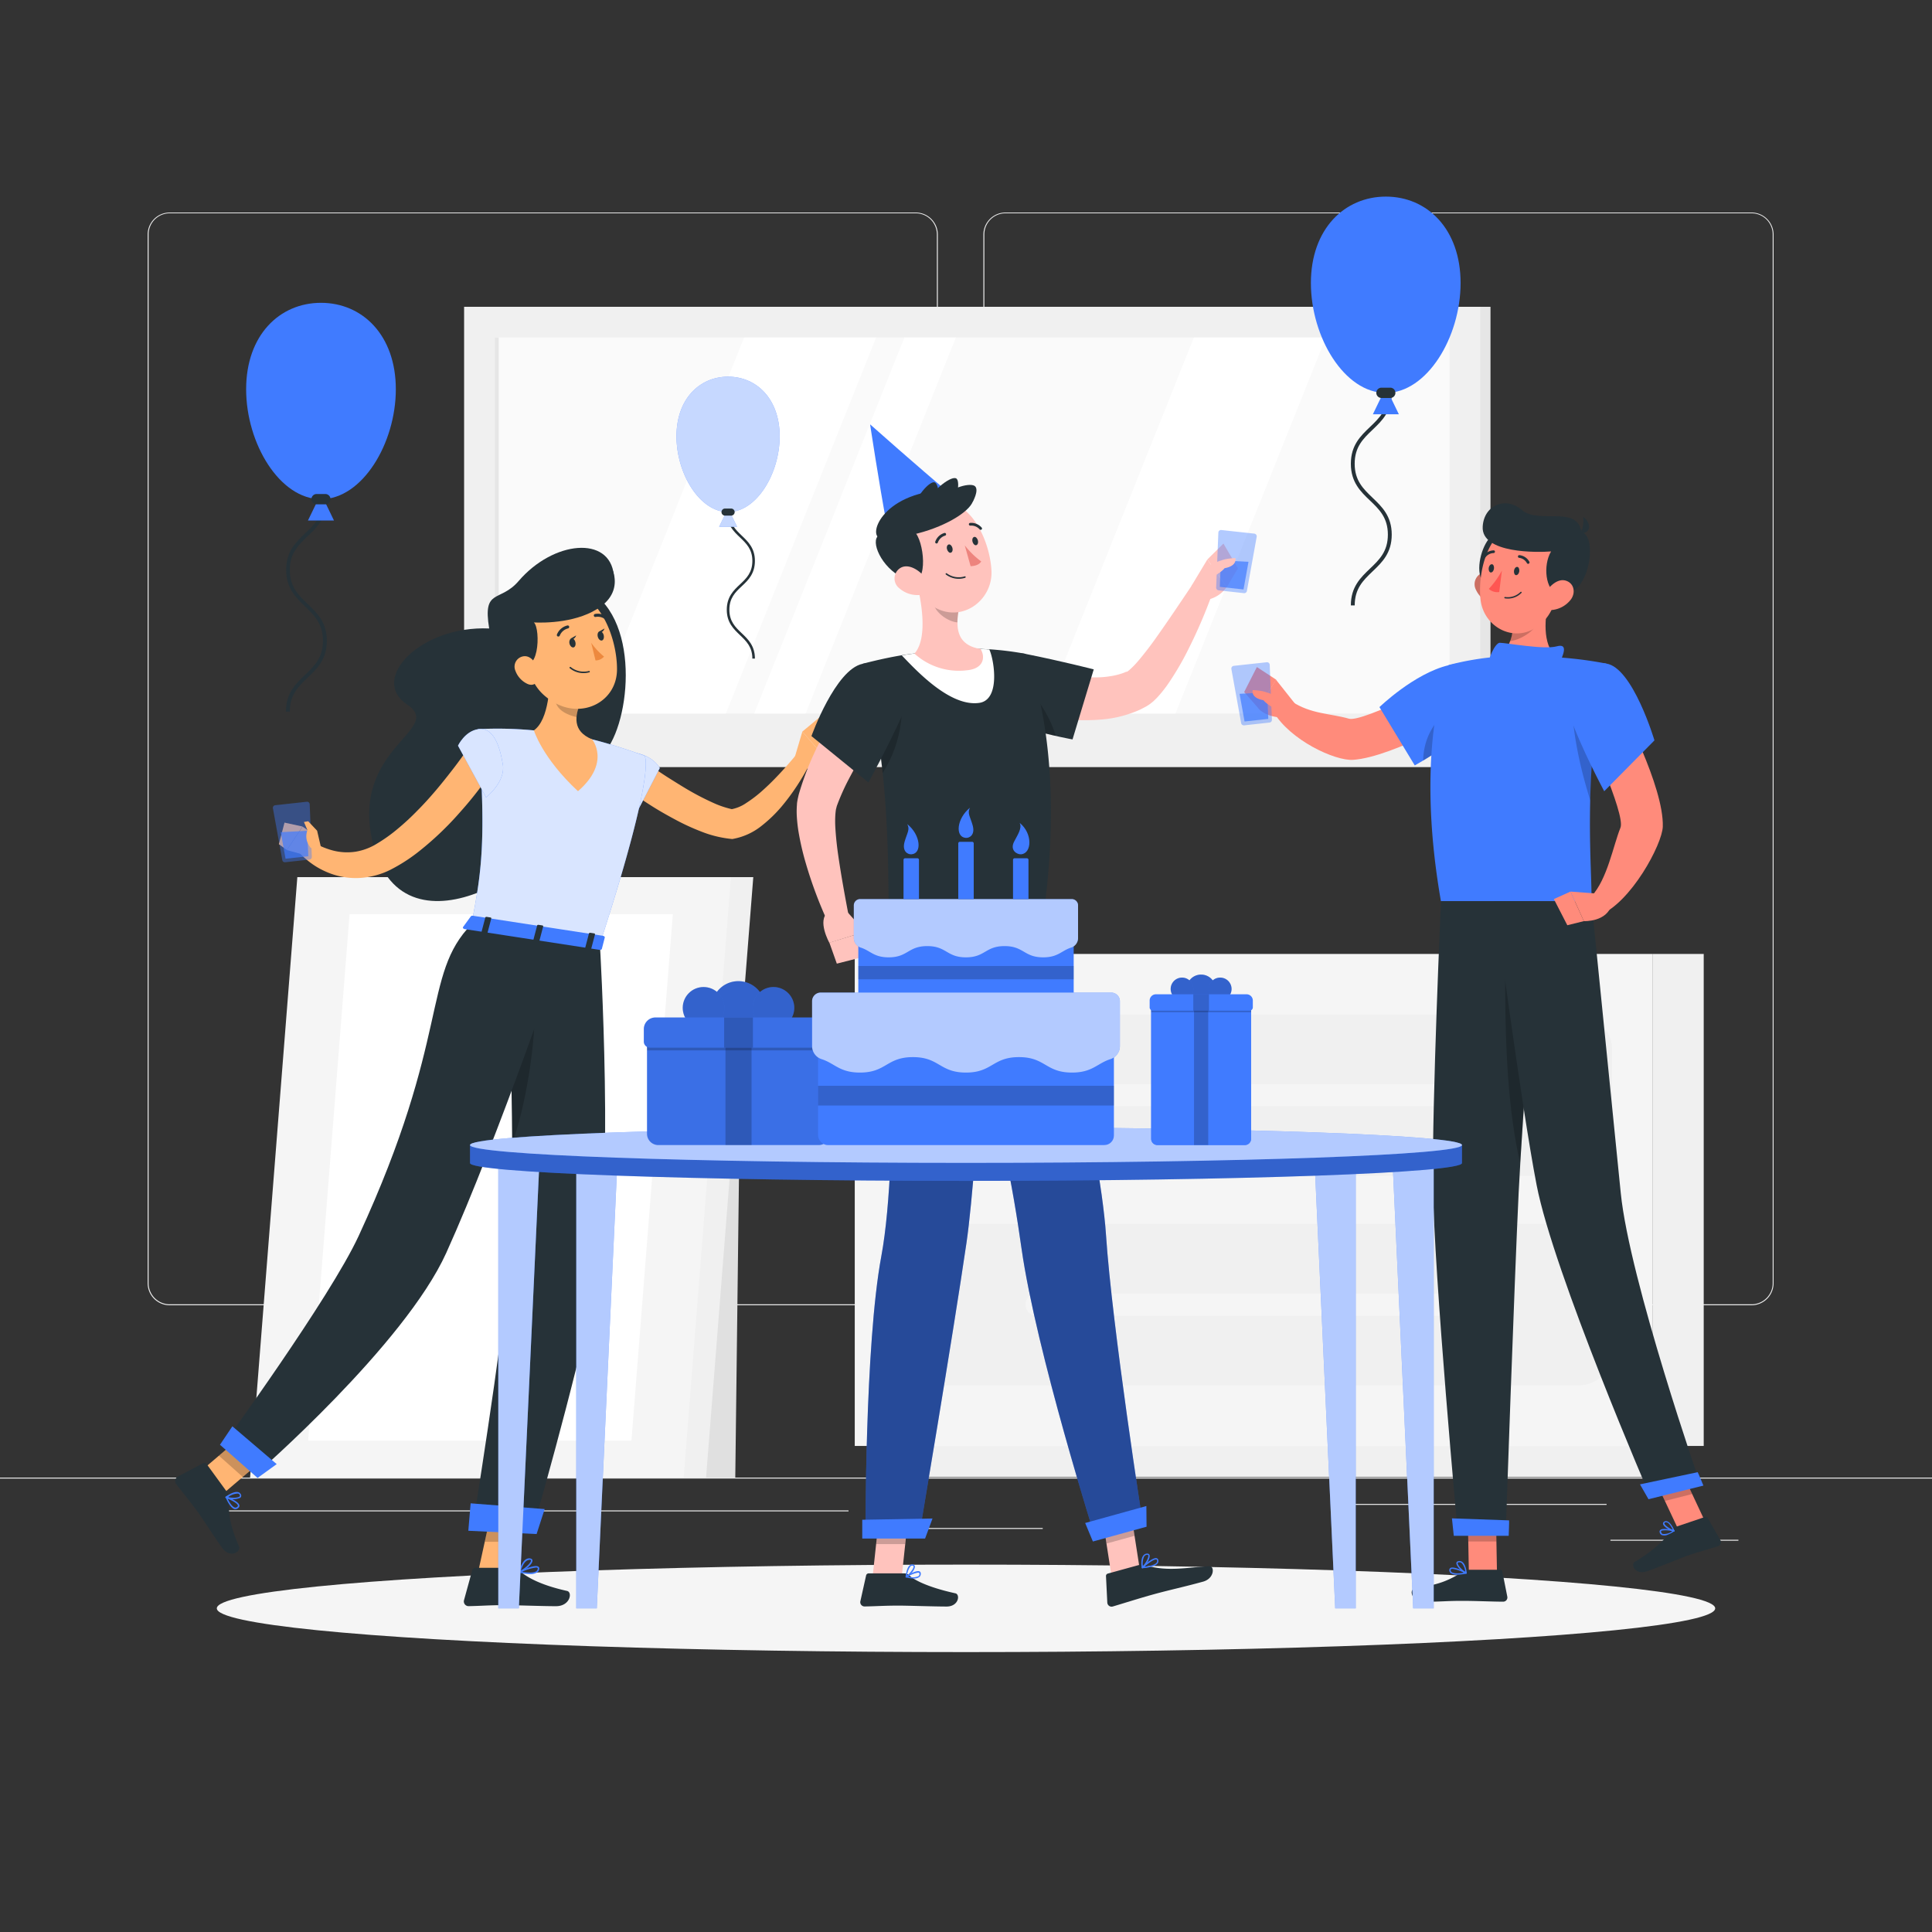 <svg xmlns="http://www.w3.org/2000/svg" viewBox="0 0 500 500"><rect x="0" y="0" width="500" height="500" fill="#333333" stroke="none"/><g id="freepik--background-complete--inject-63"><rect y="382.4" width="500" height="0.25" style="fill:#ebebeb"></rect><rect x="416.78" y="398.49" width="33.12" height="0.25" style="fill:#ebebeb"></rect><rect x="239.64" y="395.44" width="30.22" height="0.25" style="fill:#ebebeb"></rect><rect x="345.89" y="389.21" width="69.89" height="0.25" style="fill:#ebebeb"></rect><rect x="52.46" y="390.89" width="167.14" height="0.25" style="fill:#ebebeb"></rect><rect x="228.5" y="390.89" width="6.33" height="0.25" style="fill:#ebebeb"></rect><path d="M237,337.8H43.91a5.71,5.71,0,0,1-5.7-5.71V60.66A5.71,5.71,0,0,1,43.91,55H237a5.71,5.71,0,0,1,5.71,5.71V332.09A5.71,5.71,0,0,1,237,337.8ZM43.91,55.2a5.46,5.46,0,0,0-5.45,5.46V332.09a5.46,5.46,0,0,0,5.45,5.46H237a5.47,5.47,0,0,0,5.46-5.46V60.66A5.47,5.47,0,0,0,237,55.2Z" style="fill:#ebebeb"></path><path d="M453.31,337.8H260.21a5.72,5.72,0,0,1-5.71-5.71V60.66A5.72,5.72,0,0,1,260.21,55h193.1A5.71,5.71,0,0,1,459,60.66V332.09A5.71,5.71,0,0,1,453.31,337.8ZM260.21,55.2a5.47,5.47,0,0,0-5.46,5.46V332.09a5.47,5.47,0,0,0,5.46,5.46h193.1a5.47,5.47,0,0,0,5.46-5.46V60.66a5.47,5.47,0,0,0-5.46-5.46Z" style="fill:#ebebeb"></path><polygon points="77.5 242.87 192 242.87 190.29 382.4 75.79 382.4 77.5 242.87" style="fill:#e0e0e0"></polygon><polygon points="82.74 227 194.95 227 182.73 382.4 70.52 382.4 82.74 227" style="fill:#f0f0f0"></polygon><polygon points="76.95 227 189.16 227 176.94 382.4 64.72 382.4 76.95 227" style="fill:#f5f5f5"></polygon><polygon points="163.42 372.82 174.13 236.58 90.47 236.58 79.75 372.82 163.42 372.82" style="fill:#fff"></polygon><rect x="125.79" y="79.4" width="259.94" height="113.21" transform="translate(511.53 272.01) rotate(180)" style="fill:#e6e6e6"></rect><rect x="120.11" y="79.4" width="262.97" height="113.21" transform="translate(503.19 272.01) rotate(180)" style="fill:#f0f0f0"></rect><rect x="125.79" y="192.61" width="259.94" height="5.87" transform="translate(511.53 391.09) rotate(180)" style="fill:#e6e6e6"></rect><rect x="110.65" y="192.61" width="262.97" height="5.87" transform="translate(484.27 391.09) rotate(180)" style="fill:#f0f0f0"></rect><rect x="202.94" y="12.47" width="97.31" height="247.06" transform="translate(387.6 -115.59) rotate(90)" style="fill:#fafafa"></rect><polygon points="153.69 184.66 192.59 87.35 226.74 87.35 187.84 184.66 153.69 184.66" style="fill:#fff"></polygon><polygon points="270.08 184.66 308.98 87.35 343.13 87.35 304.23 184.66 270.08 184.66" style="fill:#fff"></polygon><polygon points="195.17 184.66 234.07 87.35 247.39 87.35 208.49 184.66 195.17 184.66" style="fill:#fff"></polygon><rect x="79.91" y="135.5" width="97.31" height="1.01" transform="translate(264.57 7.43) rotate(90)" style="fill:#e6e6e6"></rect><rect x="427.63" y="246.88" width="13.28" height="127.33" transform="translate(868.55 621.09) rotate(180)" style="fill:#f0f0f0"></rect><rect x="226.31" y="374.21" width="209.51" height="8.07" transform="translate(662.12 756.48) rotate(180)" style="fill:#f0f0f0"></rect><rect x="221.21" y="246.88" width="206.43" height="127.33" style="fill:#f5f5f5"></rect><rect x="231.65" y="262.55" width="185.54" height="41.76" rx="8.6" style="fill:#f0f0f0"></rect><rect x="231.65" y="316.77" width="185.54" height="41.76" rx="8.6" style="fill:#f0f0f0"></rect><rect x="265.42" y="280.57" width="118.01" height="5.73" rx="2.72" transform="translate(648.84 566.86) rotate(180)" style="fill:#f5f5f5"></rect><rect x="265.42" y="334.79" width="118.01" height="5.73" rx="2.72" transform="translate(648.84 675.31) rotate(180)" style="fill:#f5f5f5"></rect></g><g id="freepik--Shadow--inject-63"><ellipse id="freepik--path--inject-63" cx="250" cy="416.24" rx="193.89" ry="11.32" style="fill:#f5f5f5"></ellipse></g><g id="freepik--Balloons--inject-63"><path d="M102.44,100.74c0,14-8.68,28.45-19.37,28.45S63.7,114.77,63.7,100.74s8.67-22.37,19.37-22.37S102.44,86.71,102.44,100.74Z" style="fill:#407BFF"></path><path d="M75,184.17h-1c0-4.79,2.51-7.19,4.94-9.51s4.64-4.44,4.64-8.82S81.39,159.31,79,157s-4.94-4.72-4.94-9.51S76.57,140.33,79,138s4.64-4.44,4.64-8.81h1c0,4.78-2.51,7.18-4.94,9.51S75,143.14,75,147.51s2.26,6.54,4.65,8.82,4.94,4.72,4.94,9.51-2.51,7.19-4.94,9.51S75,179.79,75,184.17Z" style="fill:#263238"></path><polygon points="83.07 127.75 79.7 134.7 86.43 134.7 83.07 127.75" style="fill:#407BFF"></polygon><path d="M84.2,130.52H81.93a1.34,1.34,0,0,1-1.33-1.33h0a1.34,1.34,0,0,1,1.33-1.34H84.2a1.33,1.33,0,0,1,1.33,1.34h0A1.33,1.33,0,0,1,84.2,130.52Z" style="fill:#263238"></path><path d="M378,73.25c0,14-8.68,28.44-19.37,28.44s-19.37-14.41-19.37-28.44S348,50.88,358.66,50.88,378,59.22,378,73.25Z" style="fill:#407BFF"></path><path d="M350.6,156.68h-1c0-4.79,2.51-7.19,4.94-9.51s4.64-4.44,4.64-8.82-2.25-6.54-4.64-8.82-4.94-4.72-4.94-9.51,2.51-7.19,4.94-9.51,4.64-4.44,4.64-8.82h1c0,4.79-2.51,7.19-4.94,9.51s-4.65,4.44-4.65,8.82,2.26,6.53,4.65,8.82,4.94,4.72,4.94,9.51-2.51,7.19-4.94,9.51S350.6,152.3,350.6,156.68Z" style="fill:#263238"></path><polygon points="358.66 100.25 355.3 107.21 362.02 107.21 358.66 100.25" style="fill:#407BFF"></polygon><path d="M359.79,103h-2.27a1.34,1.34,0,0,1-1.33-1.34h0a1.34,1.34,0,0,1,1.33-1.33h2.27a1.34,1.34,0,0,1,1.34,1.33h0A1.34,1.34,0,0,1,359.79,103Z" style="fill:#263238"></path><path d="M201.78,112.91c0,9.68-6,19.61-13.35,19.61s-13.36-9.93-13.36-19.61,6-15.43,13.36-15.43S201.78,103.23,201.78,112.91Z" style="fill:#407BFF"></path><path d="M201.78,112.91c0,9.68-6,19.61-13.35,19.61s-13.36-9.93-13.36-19.61,6-15.43,13.36-15.43S201.78,103.23,201.78,112.91Z" style="fill:#fff;opacity:0.7"></path><path d="M195.37,170.44h-.66c0-3-1.56-4.5-3.21-6.08s-3.41-3.25-3.41-6.56,1.74-5,3.41-6.56,3.21-3.06,3.21-6.08-1.56-4.5-3.21-6.08-3.41-3.25-3.41-6.56h.67c0,3,1.55,4.51,3.2,6.09s3.41,3.25,3.41,6.55-1.73,5-3.41,6.56-3.2,3.06-3.2,6.08,1.55,4.51,3.2,6.08S195.37,167.14,195.37,170.44Z" style="fill:#263238"></path><polygon points="188.43 131.53 186.11 136.33 190.75 136.33 188.43 131.53" style="fill:#407BFF"></polygon><polygon points="188.43 131.53 186.11 136.33 190.75 136.33 188.43 131.53" style="fill:#fff;opacity:0.7"></polygon><path d="M189.21,133.44h-1.57a.92.92,0,0,1-.92-.92h0a.92.92,0,0,1,.92-.91h1.57a.92.92,0,0,1,.92.91h0A.92.92,0,0,1,189.21,133.44Z" style="fill:#263238"></path></g><g id="freepik--character-1--inject-63"><path d="M126.6,162.65c-1.74-10.56,2.78-6.62,7.63-12.29,9-10.47,23.56-11.79,24.62-1.57.84,8.09-18.69,13.26-22.52,13.07,3.25,3.31,15.38,3.59,11.81,18.38s-5.43,17.18-3.55,29.56-40,40.56-48,8.82c-6.34-25.2,18.67-29.69,8.78-36.28S108.83,161.86,126.6,162.65Z" style="fill:#263238"></path><path d="M154.68,154.42l-15.05,2.06c-10.24,3.79,6.1,12.72,9.29,11.47-1.9,3.33-8.92,14.77-5.73,24.31,2.23,6.7,8.14,5.58,11.06,4.22C161.89,192.92,166.66,165,154.68,154.42Z" style="fill:#263238"></path><path d="M168,197.94c1.69,1.17,3.53,2.43,5.35,3.57s3.65,2.3,5.5,3.35,3.73,2,5.59,2.85a24.78,24.78,0,0,0,5.36,1.79h-.93a10,10,0,0,0,4.25-1.68,33.19,33.19,0,0,0,4.56-3.54c1.49-1.34,2.93-2.8,4.34-4.32s2.78-3.11,4.07-4.66l3.56,2.22a62.13,62.13,0,0,1-3.35,5.78,56.91,56.91,0,0,1-4,5.4,35.25,35.25,0,0,1-5.06,4.91,16.61,16.61,0,0,1-7.35,3.46l-.37.07-.57-.06a29,29,0,0,1-7.53-1.9,58.81,58.81,0,0,1-6.53-3c-2.07-1.11-4.11-2.25-6.07-3.49s-3.86-2.49-5.8-4Z" style="fill:#ffb573"></path><path d="M160.91,194.69c7.54-.53,9.84,4.09,9.84,4.09l-7.38,14.28s-4.09-3.55-5.51-7.9C156.37,200.63,155.79,195.05,160.91,194.69Z" style="fill:#407BFF"></path><path d="M160.91,194.69c7.54-.53,9.84,4.09,9.84,4.09l-7.38,14.28s-4.09-3.55-5.51-7.9C156.37,200.63,155.79,195.05,160.91,194.69Z" style="fill:#fff;opacity:0.8"></path><path d="M205.6,196.25l2.05-6.92,5.66,6.53s-2.54,3.25-6,3.31Z" style="fill:#ffb573"></path><polygon points="213.22 184.7 216.52 190.34 213.31 195.86 207.65 189.33 213.22 184.7" style="fill:#ffb573"></polygon><polygon points="123.61 407.44 131.77 408.22 135.93 389.2 127.77 388.42 123.61 407.44" style="fill:#ffb573"></polygon><polygon points="49.52 382.81 55.7 388.31 70.42 375.76 64.24 370.26 49.52 382.81" style="fill:#ffb573"></polygon><path d="M58.93,386.38l-5.47-7.51a.66.66,0,0,0-.85-.21L46,382.14a1.33,1.33,0,0,0-.41,1.94c2,2.58,3,3.73,5.44,7,1.48,2,4.45,6.74,6.5,9.55s4.93.93,4.33-.42c-2.69-6.06-2.77-9.61-2.57-12.45A2.14,2.14,0,0,0,58.93,386.38Z" style="fill:#263238"></path><path d="M132.79,405.75H123a.82.82,0,0,0-.78.6l-2.13,7.76a1.22,1.22,0,0,0,1.2,1.56c3.43-.06,5.1-.26,9.42-.26,2.65,0,9.52.27,13.18.27s4.34-3.62,2.86-3.95c-6.66-1.47-10.49-3.5-12.55-5.44A2,2,0,0,0,132.79,405.75Z" style="fill:#263238"></path><polygon points="135.92 389.2 133.78 399.01 125.45 399.01 127.76 388.42 135.92 389.2" style="opacity:0.2"></polygon><polygon points="64.24 370.27 70.42 375.77 62.83 382.23 56.65 376.73 64.24 370.27" style="opacity:0.2"></polygon><path d="M166.74,195.56s3.69,2-11.49,48.74L122,239.2c2.63-13.43,3.93-21.76,1.74-50.5a99,99,0,0,1,14.39.32,105.74,105.74,0,0,1,15.07,2.32C159.63,192.92,166.74,195.56,166.74,195.56Z" style="fill:#407BFF"></path><path d="M166.74,195.56s3.69,2-11.49,48.74L122,239.2c2.63-13.43,3.93-21.76,1.74-50.5a99,99,0,0,1,14.39.32,105.74,105.74,0,0,1,15.07,2.32C159.63,192.92,166.74,195.56,166.74,195.56Z" style="fill:#fff;opacity:0.8"></path><path d="M142.27,172.27c.21,5-.21,14-4.1,16.75,0,0,2.12,7.1,11.41,15.74,8.6-7.45,3.66-13.42,3.66-13.42-5.21-2.13-4.45-6.12-2.93-9.75Z" style="fill:#ffb573"></path><path d="M143.14,173.28a20.68,20.68,0,0,0,.74,8.64c.6,1.92,2.88,3.1,5.33,3.66a13.4,13.4,0,0,1,1.1-4Z" style="opacity:0.2"></path><path d="M134.76,167.28c2.43,7.84,3.3,11.21,8.32,14.32,7.55,4.66,16.65,0,16.6-8.46,0-7.57-4-19.12-12.58-20.38A11.2,11.2,0,0,0,134.76,167.28Z" style="fill:#ffb573"></path><path d="M135.31,154c7.39-9.73,21.7-11.75,23.43-5.95.94,3.16.14,6.39-3.16,8.85-5.78,4.31-14.67,4.33-17.41,4.19,1.83,1.64,1.4,15-4.34,9.65s-2.26-13-2.26-13Z" style="fill:#263238"></path><path d="M133.39,173.6a6,6,0,0,0,3.09,3.38c1.91.88,3.19-.75,2.94-2.73-.23-1.78-1.5-4.38-3.55-4.43A2.7,2.7,0,0,0,133.39,173.6Z" style="fill:#ffb573"></path><path d="M155.25,244.3s3.86,64.8-1.38,89.48c-5.45,25.68-16.08,62.38-16.08,62.38l-15.51-.75s7.5-46.57,9.33-66.41c2.51-27.36-.68-88.44-.68-88.44Z" style="fill:#263238"></path><path d="M138.37,258.35c-.26-6-4,2.4-6.37,8.46V267c.28,8.83.51,18.94.56,28.82C135.75,287.39,138.88,270,138.37,258.35Z" style="opacity:0.2"></path><polygon points="121.2 396.16 138.87 397.01 140.96 390.55 121.8 389.06 121.2 396.16" style="fill:#407BFF"></polygon><path d="M146.48,243s-17.64,51.78-31,81.27c-10.81,23.83-49.11,57.11-49.11,57.11L57.65,374S85.34,336,92.81,319.88c23.92-51.72,16.31-67.5,29.23-80.68Z" style="fill:#263238"></path><polygon points="56.93 373.9 66.66 382.49 71.61 378.91 60.14 369.13 56.93 373.9" style="fill:#407BFF"></polygon><path d="M121.84,237.17l-2,2.74c-.15.22.09.49.47.55l34.83,5.36c.3.05.57-.06.62-.25l.75-2.92c.06-.21-.18-.42-.5-.47L122.42,237A.6.6,0,0,0,121.84,237.17Z" style="fill:#407BFF"></path><path d="M125.78,241.63l-.9-.14c-.18,0-.3-.14-.28-.25l1-3.8c0-.11.2-.18.38-.15l.9.14c.18,0,.3.14.27.25l-1,3.79C126.13,241.59,126,241.65,125.78,241.63Z" style="fill:#263238"></path><path d="M152.6,245.75l-.9-.14c-.18,0-.3-.14-.27-.25l1-3.8c0-.11.2-.18.38-.15l.9.14c.18,0,.31.14.28.25l-1,3.8C153,245.71,152.78,245.78,152.6,245.75Z" style="fill:#263238"></path><path d="M139.19,243.69l-.9-.14c-.18,0-.3-.14-.27-.25l1-3.8c0-.11.2-.18.38-.15l.9.14c.18,0,.31.14.28.25l-1,3.8C139.54,243.65,139.37,243.72,139.19,243.69Z" style="fill:#263238"></path><path d="M147.38,166.55c.15.65.63,1.09,1.05,1s.64-.71.48-1.36-.63-1.09-1-1S147.22,165.9,147.38,166.55Z" style="fill:#263238"></path><path d="M154.7,164.76c.16.65.63,1.09,1.06,1s.63-.72.48-1.37-.64-1.09-1.06-1S154.54,164.11,154.7,164.76Z" style="fill:#263238"></path><path d="M155,163.48l1.45-.83S156,164.06,155,163.48Z" style="fill:#263238"></path><path d="M153,166.35a17.79,17.79,0,0,0,3.32,3.57,2.86,2.86,0,0,1-2.2,1Z" style="fill:#ed893e"></path><path d="M152.57,174a.21.21,0,0,0,.07-.21.19.19,0,0,0-.23-.14,5.34,5.34,0,0,1-4.68-1,.19.19,0,0,0-.28,0,.2.2,0,0,0,0,.28,5.57,5.57,0,0,0,5,1.08Z" style="fill:#263238"></path><path d="M144.73,164.66a.47.47,0,0,0,.13-.15,3.1,3.1,0,0,1,2.12-1.87.39.39,0,0,0,.32-.46.38.38,0,0,0-.45-.31,3.86,3.86,0,0,0-2.71,2.32.39.39,0,0,0,.59.47Z" style="fill:#263238"></path><path d="M157.34,160.5l.06-.05a.39.39,0,0,0,0-.55,3.87,3.87,0,0,0-3.43-1,.39.39,0,0,0,.2.76,3.08,3.08,0,0,1,2.7.84A.39.39,0,0,0,157.34,160.5Z" style="fill:#263238"></path><path d="M128.41,198c-1.45,2.26-2.91,4.24-4.46,6.28s-3.17,4-4.86,5.88a80,80,0,0,1-11.24,10.63,43.85,43.85,0,0,1-6.82,4.31,20.41,20.41,0,0,1-8.53,2.14,19.06,19.06,0,0,1-8.48-1.8,19.7,19.7,0,0,1-3.61-2.13c-.56-.41-1.09-.85-1.61-1.31a15.85,15.85,0,0,1-1.51-1.54l2.93-3c.34.22.87.54,1.33.8s1,.51,1.46.73a20.47,20.47,0,0,0,3,1.08,14.66,14.66,0,0,0,6,.35,15.09,15.09,0,0,0,5.48-2.05,40,40,0,0,0,5.42-3.86,64,64,0,0,0,5.08-4.7c1.65-1.65,3.23-3.4,4.76-5.2s3-3.66,4.45-5.53,2.87-3.85,4.13-5.69Z" style="fill:#ffb573"></path><path d="M80,221.59,74.23,220l4.06-6.07s3.92,2.21,4.41,5.61Z" style="fill:#ffb573"></path><polygon points="72.17 218.47 73.63 212.89 78.29 213.9 74.23 219.97 72.17 218.47" style="fill:#ffb573"></polygon><path d="M80.1,222.46l-6.3.69a.67.67,0,0,1-.74-.55l-2.43-13.41a.68.68,0,0,1,.59-.8l8.18-.9a.68.68,0,0,1,.75.65l.55,13.62A.69.69,0,0,1,80.1,222.46Z" style="fill:#407BFF;opacity:0.4"></path><polygon points="72.66 215.37 73.9 222.24 79.79 221.59 79.53 215 72.66 215.37" style="fill:#407BFF;opacity:0.7"></polygon><path d="M83.07,219.31l-1-4.32-2.31-2.45-1.1.19.91,2.13h0a4.33,4.33,0,0,0,.45,4l.41.6Z" style="fill:#ffb573"></path><path d="M123.78,188.7c-3.48.5-5.25,4.28-5.25,4.28l7.27,13.38s5.08-4,4.34-8.48C129.38,193.18,127.75,188.13,123.78,188.7Z" style="fill:#407BFF"></path><path d="M123.78,188.7c-3.48.5-5.25,4.28-5.25,4.28l7.27,13.38s5.08-4,4.34-8.48C129.38,193.18,127.75,188.13,123.78,188.7Z" style="fill:#fff;opacity:0.8"></path><path d="M61.49,390.39l.25-.2a.65.65,0,0,0,.21-.64c-.21-1-3-2.11-3.32-2.23a.19.19,0,0,0-.21.05.2.2,0,0,0,0,.21c.43,1,1.3,2.75,2.32,3A1.1,1.1,0,0,0,61.49,390.39Zm-2.56-2.53c1.11.46,2.52,1.22,2.64,1.77a.3.3,0,0,1-.11.28.73.73,0,0,1-.68.24C60.23,390,59.55,389.19,58.93,387.86Z" style="fill:#407BFF"></path><path d="M62.09,387.67a.58.58,0,0,0,.19-.15.69.69,0,0,0,0-.86,1,1,0,0,0-.7-.51c-1.17-.26-3.1,1.13-3.18,1.19a.18.18,0,0,0-.08.18.19.19,0,0,0,.11.16A5.21,5.21,0,0,0,62.09,387.67Zm-3-.26a4.35,4.35,0,0,1,2.5-.88.65.65,0,0,1,.44.33c.12.22.06.32,0,.39-.39.43-2,.46-3,.2Z" style="fill:#407BFF"></path><path d="M137.15,407.37a3.25,3.25,0,0,0,1.91-.46,1.2,1.2,0,0,0,.5-.94.54.54,0,0,0-.25-.53c-.88-.61-4.23.91-4.89,1.22a.21.21,0,0,0-.11.2.2.2,0,0,0,.15.17A13,13,0,0,0,137.15,407.37Zm1.56-1.69a.71.71,0,0,1,.39.08.18.18,0,0,1,.07.19.86.86,0,0,1-.34.65c-.58.44-1.94.49-3.69.17A11.92,11.92,0,0,1,138.71,405.68Z" style="fill:#407BFF"></path><path d="M134.5,407l.08,0c1.11-.45,3.34-2.24,3.22-3.17,0-.2-.17-.46-.68-.52-1.94-.23-2.77,3.32-2.81,3.47a.2.2,0,0,0,.07.19A.18.18,0,0,0,134.5,407Zm2.45-3.33h.13q.3,0,.33.18c.07.54-1.47,2-2.6,2.58C135.07,405.62,135.77,403.71,137,403.71Z" style="fill:#407BFF"></path><path d="M147.68,165.27l1.44-.83S148.62,165.86,147.68,165.27Z" style="fill:#263238"></path></g><g id="freepik--character-2--inject-63"><polygon points="287.66 407.88 294.93 405.88 292.23 388.51 284.96 390.52 287.66 407.88" style="fill:#ffc3bd"></polygon><polygon points="225.83 408.07 233.37 408.07 235.24 390.61 227.71 390.61 225.83 408.07" style="fill:#ffc3bd"></polygon><path d="M234,407.19H224.8a.67.67,0,0,0-.65.52l-1.49,6.7a1.11,1.11,0,0,0,1.11,1.34c3-.05,5.11-.22,8.84-.22,2.29,0,9.2.24,12.36.24s3.58-3.13,2.29-3.42c-5.81-1.27-10.19-3-12-4.69A1.82,1.82,0,0,0,234,407.19Z" style="fill:#263238"></path><path d="M294.65,405.05l-7.94,2.19a.64.64,0,0,0-.48.66l.34,6.86a1.11,1.11,0,0,0,1.41,1c2.84-.84,6.94-2.15,10.53-3.14,4.21-1.16,7.91-1.93,12.84-3.29,3-.83,3-4.07,1.66-4-6,.32-10.71,1.47-16.46-.21A3.51,3.51,0,0,0,294.65,405.05Z" style="fill:#263238"></path><path d="M262.12,171.43c.47.15,1.13.36,1.72.53l1.83.54c1.23.35,2.48.67,3.72,1,2.5.58,5,1.06,7.47,1.39a45,45,0,0,0,7.25.41,22.93,22.93,0,0,0,3.38-.32,17.33,17.33,0,0,0,3-.74,4.59,4.59,0,0,0,.68-.27l.34-.13.09,0h0l.08,0,.17-.1c.16-.14.31-.23.49-.4a22.4,22.4,0,0,0,2.36-2.45c1.6-1.9,3.21-4,4.75-6.2,3.09-4.36,6.14-8.93,9.17-13.44l5.07,2.52A131.84,131.84,0,0,1,307,169.11a73.52,73.52,0,0,1-4.45,7.51,31.09,31.09,0,0,1-3,3.82c-.29.32-.68.67-1,1l-.64.52-.33.26-.42.28-.43.27-.21.12-.15.08-.59.31a13.16,13.16,0,0,1-1.2.58,30.26,30.26,0,0,1-9.67,2.36,49.89,49.89,0,0,1-9.24-.09,68.72,68.72,0,0,1-8.8-1.45c-1.43-.34-2.86-.71-4.27-1.11-.71-.2-1.42-.41-2.13-.64s-1.36-.46-2.2-.77Z" style="fill:#ffc3bd"></path><path d="M252.7,181.2c3.36,6.38,24.87,10.16,24.87,10.16l5.49-18.13s-8.5-2.18-17.65-4C259.28,168,249.05,174.26,252.7,181.2Z" style="fill:#263238"></path><path d="M265.6,178.11c2.69,1.78,6.38,7.89,7.63,12.35a74.89,74.89,0,0,1-14.86-4.8C260,182.51,263.4,176.65,265.6,178.11Z" style="opacity:0.2"></path><path d="M308.32,151.67l4.14-6.88,5,7.15a8.09,8.09,0,0,1-5.67,3.38Z" style="fill:#ffc3bd"></path><polygon points="316.63 140.68 320.38 147.09 317.5 151.94 312.46 144.79 316.63 140.68" style="fill:#ffc3bd"></polygon><path d="M315.37,152.78l6.56.73a.71.71,0,0,0,.77-.58l2.53-14a.71.71,0,0,0-.62-.83l-8.52-.93a.69.69,0,0,0-.78.67l-.57,14.18A.71.71,0,0,0,315.37,152.78Z" style="fill:#407BFF;opacity:0.4"></path><polygon points="323.11 145.4 321.82 152.55 315.68 151.88 315.96 145.02 323.11 145.4" style="fill:#407BFF;opacity:0.7"></polygon><polygon points="292.23 388.52 293.62 397.47 286.35 399.47 284.95 390.52 292.23 388.52" style="opacity:0.2"></polygon><polygon points="227.7 390.61 235.25 390.61 234.27 399.61 226.73 399.61 227.7 390.61" style="opacity:0.2"></polygon><path d="M223.25,171.79a167.77,167.77,0,0,1,4.79,24.8c.72,5.85,1.15,11.42,1.41,16.48.63,11.85.37,20.88.72,23.94l40.23-2.8c5.47-42.88-5-65-5-65a78.18,78.18,0,0,0-9.63-1.19c-.68,0-1.37-.07-2.07-.08a146.5,146.5,0,0,0-17.11,1.19c-1.07.13-2.16.28-3.22.45C228,170.48,223.25,171.79,223.25,171.79Z" style="fill:#263238"></path><path d="M236.6,169.15A146.5,146.5,0,0,1,253.71,168c.7,0,1.4,0,2.08.07l.24,0c1.21,2.53,3,13.07-2.63,13.84-7.61,1.06-16.41-8.55-20-12.28C234.43,169.43,235.53,169.27,236.6,169.15Z" style="fill:#fff"></path><path d="M233.41,182.64a31.75,31.75,0,0,1-5,17.43c-.11-1.14-.24-2.3-.39-3.47-.53-4.39-1.22-8.94-2.14-13.53Z" style="opacity:0.2"></path><path d="M237,149.77c1.46,5.43,3.24,15.44-.35,19.38a17.1,17.1,0,0,0,13.55,4.32c4.72-.43,4.73-3.76,3.55-5.52-6.24-1-6.4-5.6-5.63-9.94Z" style="fill:#ffc3bd"></path><path d="M241.49,153.13l6.58,4.87a18.06,18.06,0,0,0-.31,3.07c-2.37-.17-5.77-2.52-6.19-5A8.25,8.25,0,0,1,241.49,153.13Z" style="opacity:0.2"></path><path d="M233.64,143.39c2.56,7,3.7,11.28,8.41,13.88,7.07,3.92,14.94-2,14.54-9.63-.37-6.89-4.49-17.23-12.35-18A10.2,10.2,0,0,0,233.64,143.39Z" style="fill:#ffc3bd"></path><path d="M249.79,149.53h0a5.49,5.49,0,0,1-5-.85.19.19,0,0,1,.25-.29,5.23,5.23,0,0,0,4.63.77.19.19,0,0,1,.11.37Z" style="fill:#263238"></path><path d="M235.84,150.29c4.52,1,3.33-10.49.77-12.74s-8.71-.92-9.78,1.74S229.71,148.9,235.84,150.29Z" style="fill:#263238"></path><path d="M229.46,135.6s9.93-2.56,16-8.18c-7.55-6.3-20.28-17.6-20.28-17.6S227.52,125.28,229.46,135.6Z" style="fill:#407BFF"></path><path d="M228.08,139.29c-3.67,0-.41-11.65,16.65-12.53S245.34,139.27,228.08,139.29Z" style="fill:#263238"></path><path d="M235.84,133c.65-3.95,4.9-8.95,6.18-8.1s1.13,6.76,1.13,6.76Z" style="fill:#263238"></path><path d="M239.74,130.39c1.53-3.69,6.8-7.6,7.86-6.47s-.44,6.84-.44,6.84Z" style="fill:#263238"></path><path d="M243.68,129.06c2.39-3,7.69-4.27,8.7-3.18s-.64,4-.64,4Z" style="fill:#263238"></path><path d="M232.74,152.24a7.1,7.1,0,0,0,5.14,1.75c2.49-.17,2.9-2.6,1.51-4.51-1.26-1.72-4.06-3.7-6.22-2.58A3.2,3.2,0,0,0,232.74,152.24Z" style="fill:#ffc3bd"></path><path d="M295.88,395l-12.31,3.38s-15.41-48.58-19.2-75.27c-1-7.07-2.55-17-4.92-27.63-3-13.36-6.73-27.8-9.8-39.12-3.23-11.91-5.7-20.34-5.7-20.34l26.45-1.85s14.31,62.41,15.83,85.37C287.81,343.46,295.88,395,295.88,395Z" style="fill:#407BFF"></path><path d="M295.88,395l-12.31,3.38s-15.41-48.58-19.2-75.27c-1-7.07-2.55-17-4.92-27.63-3-13.36-6.73-27.8-9.8-39.12-3.23-11.91-5.7-20.34-5.7-20.34l26.45-1.85s14.31,62.41,15.83,85.37C287.81,343.46,295.88,395,295.88,395Z" style="opacity:0.4"></path><path d="M259.45,295.52c-3-13.36-6.73-27.8-9.8-39.12l2.75-5.91C259,258.29,260.72,282.42,259.45,295.52Z" style="opacity:0.2"></path><path d="M256.13,235.21s-2.85,64.54-6,86.4c-3.49,23.94-12.34,76.26-12.34,76.26H224s-.23-49.61,4.09-72.79C233,298.66,230.18,237,230.18,237Z" style="fill:#407BFF"></path><path d="M256.13,235.21s-2.85,64.54-6,86.4c-3.49,23.94-12.34,76.26-12.34,76.26H224s-.23-49.61,4.09-72.79C233,298.66,230.18,237,230.18,237Z" style="opacity:0.4"></path><polygon points="239.41 398.17 223.15 398.17 223.15 393.31 241.33 392.99 239.41 398.17" style="fill:#407BFF"></polygon><polygon points="296.73 395.11 282.84 398.94 280.84 394.15 296.68 389.76 296.73 395.11" style="fill:#407BFF"></polygon><path d="M245.1,142.18c.17.58.62,1,1,.85s.55-.68.38-1.26-.62-1-1-.85S244.92,141.59,245.1,142.18Z" style="fill:#263238"></path><path d="M251.69,140.23c.17.58.62,1,1,.85s.55-.68.38-1.26-.62-1-1-.85S251.52,139.64,251.69,140.23Z" style="fill:#263238"></path><path d="M249.68,141.14a21.73,21.73,0,0,0,4.26,4.16c-.75,1.27-2.75,1.22-2.75,1.22Z" style="fill:#ed847e"></path><path d="M242.42,140.65a.33.33,0,0,0,.29-.23,2.86,2.86,0,0,1,1.86-1.79.36.36,0,0,0,.27-.43.35.35,0,0,0-.42-.27,3.54,3.54,0,0,0-2.37,2.24.35.35,0,0,0,.2.46A.35.35,0,0,0,242.42,140.65Z" style="fill:#263238"></path><path d="M253.84,137.12a.4.4,0,0,0,.2-.09.35.35,0,0,0,0-.5,3.53,3.53,0,0,0-3-1.2.35.35,0,0,0-.29.41.36.36,0,0,0,.41.29h0a2.86,2.86,0,0,1,2.39,1A.35.35,0,0,0,253.84,137.12Z" style="fill:#263238"></path><path d="M236.48,408.51a2.32,2.32,0,0,0,1.45-.38,1.08,1.08,0,0,0,.37-.95.58.58,0,0,0-.3-.5c-.84-.43-3.27,1.06-3.54,1.24a.16.16,0,0,0-.09.18.18.18,0,0,0,.14.14A8.6,8.6,0,0,0,236.48,408.51ZM237.6,407a.52.52,0,0,1,.23.05s.11.07.11.21a.71.71,0,0,1-.24.64A3.58,3.58,0,0,1,235,408,7.23,7.23,0,0,1,237.6,407Z" style="fill:#407BFF"></path><path d="M234.55,408.25l.09,0c.78-.42,2.28-2.07,2.12-2.91a.57.57,0,0,0-.56-.47,1,1,0,0,0-.77.23c-.87.72-1.05,2.89-1.06,3a.21.21,0,0,0,.08.17A.19.19,0,0,0,234.55,408.25Zm1.52-3.06h.08c.23,0,.25.14.26.18.1.5-.86,1.75-1.64,2.34a4.28,4.28,0,0,1,.89-2.36A.61.61,0,0,1,236.07,405.19Z" style="fill:#407BFF"></path><path d="M295.63,405.86h0c1.24-.09,3.4-.38,4-1.31a1,1,0,0,0,.1-.92.59.59,0,0,0-.42-.38c-1-.24-3.53,2-3.81,2.3a.17.17,0,0,0,0,.2A.18.18,0,0,0,295.63,405.86Zm3.58-2.27h.05a.22.22,0,0,1,.16.16.65.65,0,0,1-.06.61c-.33.52-1.51.92-3.19,1.09C297.18,404.58,298.62,403.52,299.21,403.59Z" style="fill:#407BFF"></path><path d="M295.63,405.86a.23.23,0,0,0,.14,0c.76-.64,2.07-2.69,1.71-3.48-.09-.18-.29-.38-.77-.3a1.3,1.3,0,0,0-.88.56c-.71,1-.37,3-.35,3.11a.19.19,0,0,0,.11.14Zm1.34-3.48c.14,0,.17.09.18.11.22.47-.62,2-1.37,2.82a4.24,4.24,0,0,1,.34-2.51,1,1,0,0,1,.64-.41Z" style="fill:#407BFF"></path><path d="M231.38,182.84l-2.12,3c-.72,1-1.42,2.08-2.1,3.14-1.39,2.11-2.72,4.25-4,6.39s-2.48,4.33-3.62,6.51-2.11,4.4-2.93,6.6l-.07.19,0,.08a1.22,1.22,0,0,1-.07.17c0,.17-.08.32-.12.52-.07.41-.12.89-.16,1.4a27.19,27.19,0,0,0,0,3.38c.14,2.38.41,4.89.78,7.39.73,5,1.67,10.18,2.64,15.25l-5.37,1.79a110.61,110.61,0,0,1-5.69-15.21,70.45,70.45,0,0,1-1.89-8.16,38.61,38.61,0,0,1-.47-4.5,22,22,0,0,1,.06-2.54c0-.45.12-1,.19-1.42l.18-.8.09-.39.08-.28a76.43,76.43,0,0,1,6.55-15.57c1.32-2.43,2.73-4.78,4.21-7.09.75-1.15,1.52-2.28,2.3-3.41s1.57-2.21,2.49-3.39Z" style="fill:#ffc3bd"></path><path d="M223.25,171.79C216.19,173.22,210,190.5,210,190.5l14.75,12s4.83-8.78,8.69-17.26C237.64,176,231.81,170.07,223.25,171.79Z" style="fill:#263238"></path><path d="M218.76,235.42l5.09,5.71L214.64,244s-3.25-5.83-.35-7.9Z" style="fill:#ffc3bd"></path><polygon points="224.29 247.42 216.57 249.39 214.64 243.95 223.85 241.13 224.29 247.42" style="fill:#ffc3bd"></polygon><path d="M313.33,146.15a17.71,17.71,0,0,1,3.95-1.46,20.94,20.94,0,0,1,2.42-.27s.66,2-2.78,2.63c-1.08,1.39-4.82,3.21-4.82,3.21Z" style="fill:#ffc3bd"></path></g><g id="freepik--character-3--inject-63"><polygon points="387.42 407.1 380.14 407.1 379.83 390.24 387.11 390.24 387.42 407.1" style="fill:#ff8b7b"></polygon><polygon points="441.46 394.17 434.41 395.96 427.11 380.43 434.17 378.63 441.46 394.17" style="fill:#ff8b7b"></polygon><path d="M433.47,395.22l7.75-2.62a.6.6,0,0,1,.73.27l3.29,5.72a1.1,1.1,0,0,1-.63,1.58c-2.72.87-4.08,1.15-7.48,2.3-2.1.71-8.07,3.22-11,4.2s-4.17-1.78-3.07-2.44c5-3,8.18-6.09,9.4-8.21A1.8,1.8,0,0,1,433.47,395.22Z" style="fill:#263238"></path><path d="M380.21,406.25h8a.61.61,0,0,1,.6.5l1.28,6.47a1.08,1.08,0,0,1-1.08,1.29c-2.86,0-7-.21-10.6-.21-4.22,0-5.1.23-10,.23-3,0-3.74-3-2.49-3.3,5.73-1.24,7.62-1.38,12.61-4.41A3.44,3.44,0,0,1,380.21,406.25Z" style="fill:#263238"></path><path d="M381.38,183.79,375.69,175S352.72,187,349.12,186c-4.89-1.4-9.82-1.16-14.86-4.49-1.21.21-4.13,1.69-4.74,2.63,4.33,7.45,16,12.81,20.64,12.51C360.78,195.94,381.38,183.79,381.38,183.79Z" style="fill:#ff8b7b"></path><path d="M386.63,181c-1.86,6.71-20.49,17.09-20.49,17.09L357,183s9-8.72,17.88-10.84C384.36,169.84,388.67,173.67,386.63,181Z" style="fill:#407BFF"></path><path d="M372.65,185.83a16.26,16.26,0,0,0-4.32,11c2.09-1.26,5.4-3.32,8.64-5.68C376.08,187.57,373.83,184.67,372.65,185.83Z" style="opacity:0.2"></path><path d="M335.22,182.21l-5-6.31-4.6,7.4s1.32,1.83,5,2.3Z" style="fill:#ff8b7b"></path><polygon points="325.28 172.63 321.99 179.1 325.67 183.31 330.27 175.9 325.28 172.63" style="fill:#ff8b7b"></polygon><path d="M328.54,187l-6.56.72a.71.71,0,0,1-.77-.57l-2.53-14a.71.71,0,0,1,.62-.83l8.52-.93a.69.69,0,0,1,.78.67l.57,14.18A.71.71,0,0,1,328.54,187Z" style="fill:#407BFF;opacity:0.4"></path><polygon points="320.8 179.56 322.09 186.72 328.23 186.05 327.95 179.18 320.8 179.56" style="fill:#407BFF;opacity:0.7"></polygon><path d="M330.58,180.32a17.71,17.71,0,0,0-3.95-1.46,20.94,20.94,0,0,0-2.42-.27s-.66,2,2.78,2.63c1.08,1.39,4.82,3.21,4.82,3.21Z" style="fill:#ff8b7b"></path><polygon points="379.83 390.25 379.99 398.93 387.27 398.93 387.11 390.25 379.83 390.25" style="opacity:0.2"></polygon><polygon points="434.17 378.64 427.11 380.43 430.88 388.44 437.94 386.65 434.17 378.64" style="opacity:0.2"></polygon><path d="M374.91,172.11s-9.13,20.19-2,61.12h38.93c.41-6-2.63-33.34,3.83-61.5a99.79,99.79,0,0,0-13-1.64,142.51,142.51,0,0,0-16.54,0A73.27,73.27,0,0,0,374.91,172.11Z" style="fill:#407BFF"></path><path d="M407.07,178.69c-.76,4.63.43,15.72,4.53,28.53a186.29,186.29,0,0,1,3.49-32.69v-.05C412.53,174.22,407.8,174.34,407.07,178.69Z" style="opacity:0.2"></path><path d="M400.92,154.61c-1.17,5.33-1.85,11.92,1.78,15.48,0,0-2.16,2.95-11.13,2.89-6.66,0-5.41-2.89-5.41-2.89,6-1.42,5.84-8.76,4.91-12.9Z" style="fill:#ff8b7b"></path><path d="M385.3,172.57c-.52-1.56,1.63-6.22,2.83-6.22,1.68,0,11.43,1.84,14.75.92s1.3,2.79.9,4.09S387.42,178.94,385.3,172.57Z" style="fill:#407BFF"></path><path d="M391.06,157.19a16,16,0,0,1-.25,8.75,9.63,9.63,0,0,0,2.67-.82c3.39-1.58,5.1-4.06,6.9-7.75q.24-1.41.54-2.76Z" style="opacity:0.2"></path><path d="M382,152.68a6.71,6.71,0,0,0,3.85,3.48c2.26.76,3.55-1.27,3.06-3.5-.44-2-2.15-4.82-4.48-4.61A3.16,3.16,0,0,0,382,152.68Z" style="fill:#ff8b7b"></path><path d="M382,152.68a6.71,6.71,0,0,0,3.85,3.48c2.26.76,3.55-1.27,3.06-3.5-.44-2-2.15-4.82-4.48-4.61A3.16,3.16,0,0,0,382,152.68Z" style="opacity:0.2"></path><path d="M385.64,139.11c-2.2,2.19-3.93,8.52-1.92,11.35s7.19-7.48,6.63-9.84S385.64,139.11,385.64,139.11Z" style="fill:#263238"></path><path d="M404.23,147c-1.33,7.17-1.75,11.43-5.8,14.75-6.09,5-14.46.78-15.27-6.6-.73-6.64,1.57-17.25,8.89-19.39A9.63,9.63,0,0,1,404.23,147Z" style="fill:#ff8b7b"></path><path d="M403.11,153.61c-3.11-.72-3.86-7.3-1.69-10.9-3.36.27-18.1.61-17.7-6.41.31-5.64,6-7.93,10.22-4.26s14.41-1.4,15.31,5.71C413.61,138.23,411.58,155.58,403.11,153.61Z" style="fill:#263238"></path><path d="M408.19,138.09s1.83.18,1.57-4.3C411.61,135.15,412.4,138.3,408.19,138.09Z" style="fill:#263238"></path><path d="M406.46,155.25a7,7,0,0,1-4.6,2.59c-2.38.28-3.15-2-2.12-4,.92-1.86,3.26-4.25,5.48-3.57S407.85,153.48,406.46,155.25Z" style="fill:#ff8b7b"></path><path d="M398.52,233.23s-.77,9.15-1.75,21.56c-1.13,14.06-2.51,32.3-3.33,46.21,0,.07,0,.13,0,.19-.16,2.64-.3,5.12-.41,7.38-1.1,22.68-3.38,88.68-3.38,88.68H377.32s-6.21-67.35-6.47-90.44c-.25-22.19,2.08-73.58,2.08-73.58Z" style="fill:#263238"></path><path d="M390.55,393.47c.06,0-.1,4-.1,4H376.24l-.48-4.52Z" style="fill:#407BFF"></path><path d="M396.77,254.79c-1.13,14.06-2.51,32.3-3.33,46.21,0,.07,0,.13,0,.19-3-13.18-4.24-29.58-3.82-56.58Z" style="opacity:0.2"></path><path d="M386.75,233.23s6.89,52.59,10.92,73.43c4.4,22.82,29.55,81,29.55,81l12.92-3.28s-18.41-53-20.69-75.62c-2.47-24.52-7.58-75.5-7.58-75.5Z" style="fill:#263238"></path><path d="M439.36,381c.06,0,1.48,3.47,1.48,3.47L426.63,388l-2.2-3.85Z" style="fill:#407BFF"></path><path d="M393.19,147.85c-.07.58-.44,1-.82,1s-.62-.55-.55-1.14.44-1,.82-1S393.26,147.26,393.19,147.85Z" style="fill:#263238"></path><path d="M386.64,147.16c-.07.59-.44,1-.81,1s-.63-.55-.56-1.14.44-1,.82-1S386.72,146.57,386.64,147.16Z" style="fill:#263238"></path><path d="M388.69,147.67a21.84,21.84,0,0,1-3.39,4.73,3.28,3.28,0,0,0,2.7.82Z" style="fill:#ff5652"></path><path d="M389.46,154.85a.17.17,0,0,1-.14-.2.18.18,0,0,1,.19-.15,4.69,4.69,0,0,0,4-1.3.17.17,0,0,1,.24,0,.16.16,0,0,1,0,.24A4.91,4.91,0,0,1,389.46,154.85Z" style="fill:#263238"></path><path d="M395.43,145.91a.35.35,0,0,1-.26-.16,2.62,2.62,0,0,0-2-1.38.35.35,0,0,1-.33-.36.36.36,0,0,1,.36-.34,3.29,3.29,0,0,1,2.6,1.72.36.36,0,0,1-.13.47A.33.33,0,0,1,395.43,145.91Z" style="fill:#263238"></path><path d="M384,144.5a.42.42,0,0,1-.14-.06.36.36,0,0,1-.07-.49,3.49,3.49,0,0,1,2.78-1.51.33.33,0,0,1,.32.36.35.35,0,0,1-.36.33h0a2.8,2.8,0,0,0-2.19,1.23A.35.35,0,0,1,384,144.5Z" style="fill:#263238"></path><path d="M419.47,182.61l-9.37,5s10.67,23.14,9.28,26.58c-1.89,4.68-3.39,13.31-7.49,17.75,0,1.21,1.11,4.23,2,4.94,8.18-3.2,16.29-18.37,16.44-22.94C430.65,203.54,419.47,182.61,419.47,182.61Z" style="fill:#ff8b7b"></path><path d="M415.7,171.73c6.86,1,12.47,19.88,12.47,19.88l-13,13.16s-6.1-11.35-9-19.78C403.1,176.16,408.34,170.66,415.7,171.73Z" style="fill:#407BFF"></path><path d="M431.57,397.2a2.15,2.15,0,0,1-1.44.1,1,1,0,0,1-.61-.76.56.56,0,0,1,.14-.56c.63-.65,3.29,0,3.59,0a.16.16,0,0,1,.13.14.18.18,0,0,1-.08.17A8.45,8.45,0,0,1,431.57,397.2Zm-1.47-1.09a.43.43,0,0,0-.2.12s-.08.09,0,.22a.68.68,0,0,0,.4.53,3.49,3.49,0,0,0,2.49-.71A6.77,6.77,0,0,0,430.1,396.11Z" style="fill:#407BFF"></path><path d="M433.26,396.36h-.08c-.84-.15-2.69-1.21-2.79-2a.58.58,0,0,1,.39-.61.92.92,0,0,1,.76,0c1,.39,1.79,2.34,1.83,2.42a.17.17,0,0,1,0,.17A.16.16,0,0,1,433.26,396.36ZM431,394l-.07,0c-.21.1-.19.21-.19.25.06.49,1.29,1.34,2.17,1.64-.26-.55-.84-1.65-1.49-1.9A.61.61,0,0,0,431,394Z" style="fill:#407BFF"></path><path d="M377.15,407.52a2.76,2.76,0,0,1-1.76-.44,1,1,0,0,1-.3-.84.55.55,0,0,1,.3-.46c.89-.5,3.78,1,4.11,1.16a.17.17,0,0,1,.08.18.18.18,0,0,1-.14.15A12.73,12.73,0,0,1,377.15,407.52Zm-1.28-1.5a.73.73,0,0,0-.32.06.23.23,0,0,0-.12.19.61.61,0,0,0,.2.55c.44.4,1.63.47,3.24.2A9.22,9.22,0,0,0,375.87,406Z" style="fill:#407BFF"></path><path d="M379.41,407.27l-.07,0c-.87-.39-2.57-2-2.42-2.79,0-.19.18-.43.66-.48a1.21,1.21,0,0,1,.95.3c.9.76,1.05,2.72,1.06,2.8a.21.21,0,0,1-.08.16A.17.17,0,0,1,379.41,407.27Zm-1.7-2.95h-.11c-.31,0-.33.16-.34.2-.09.49,1.06,1.73,1.95,2.27a3.93,3.93,0,0,0-.91-2.25A.88.88,0,0,0,377.71,404.32Z" style="fill:#407BFF"></path><path d="M413.36,231.27l-6.91-.53,3.45,7.65s6.07.27,7.2-4.37Z" style="fill:#ff8b7b"></path><polygon points="402.14 232.68 405.62 239.45 409.9 238.39 406.44 230.74 402.14 232.68" style="fill:#ff8b7b"></polygon></g><g id="freepik--Table--inject-63"><polygon points="134.27 416.24 128.96 416.24 128.96 300.95 139.59 300.95 134.27 416.24" style="fill:#407BFF"></polygon><polygon points="134.27 416.24 128.96 416.24 128.96 300.95 139.59 300.95 134.27 416.24" style="fill:#fff;opacity:0.6"></polygon><polygon points="154.45 416.24 149.14 416.24 149.14 300.95 159.77 300.95 154.45 416.24" style="fill:#407BFF"></polygon><polygon points="154.45 416.24 149.14 416.24 149.14 300.95 159.77 300.95 154.45 416.24" style="fill:#fff;opacity:0.6"></polygon><polygon points="365.73 416.24 371.04 416.24 371.04 300.95 360.41 300.95 365.73 416.24" style="fill:#407BFF"></polygon><polygon points="365.73 416.24 371.04 416.24 371.04 300.95 360.41 300.95 365.73 416.24" style="fill:#fff;opacity:0.6"></polygon><polygon points="345.55 416.24 350.86 416.24 350.86 300.95 340.23 300.95 345.55 416.24" style="fill:#407BFF"></polygon><polygon points="345.55 416.24 350.86 416.24 350.86 300.95 340.23 300.95 345.55 416.24" style="fill:#fff;opacity:0.6"></polygon><path d="M378.36,301c0,2.54-57.47,4.61-128.36,4.61S121.64,303.49,121.64,301v-4.62H378.36Z" style="fill:#407BFF"></path><path d="M378.36,301c0,2.54-57.47,4.61-128.36,4.61S121.64,303.49,121.64,301v-4.62H378.36Z" style="opacity:0.2"></path><path d="M378.36,296.33c0,2.55-57.47,4.62-128.36,4.62s-128.36-2.07-128.36-4.62,57.47-4.61,128.36-4.61S378.36,293.79,378.36,296.33Z" style="fill:#407BFF"></path><path d="M378.36,296.33c0,2.55-57.47,4.62-128.36,4.62s-128.36-2.07-128.36-4.62,57.47-4.61,128.36-4.61S378.36,293.79,378.36,296.33Z" style="fill:#fff;opacity:0.6"></path><path d="M198,260.83a6.92,6.92,0,1,1-6.91-6.91A6.91,6.91,0,0,1,198,260.83Z" style="fill:#407BFF"></path><path d="M198,260.83a6.92,6.92,0,1,1-6.91-6.91A6.91,6.91,0,0,1,198,260.83Z" style="opacity:0.2"></path><circle cx="182.08" cy="260.83" r="5.39" style="fill:#407BFF"></circle><circle cx="182.08" cy="260.83" r="5.39" style="opacity:0.2"></circle><circle cx="200.17" cy="260.83" r="5.39" style="fill:#407BFF"></circle><circle cx="200.17" cy="260.83" r="5.39" style="opacity:0.2"></circle><path d="M167.46,267.23h47.33a0,0,0,0,1,0,0v26.19a2.92,2.92,0,0,1-2.92,2.92h-41.5a2.92,2.92,0,0,1-2.92-2.92V267.23A0,0,0,0,1,167.46,267.23Z" style="fill:#407BFF"></path><path d="M167.46,267.23h47.33a0,0,0,0,1,0,0v26.19a2.92,2.92,0,0,1-2.92,2.92h-41.5a2.92,2.92,0,0,1-2.92-2.92V267.23A0,0,0,0,1,167.46,267.23Z" style="opacity:0.1"></path><rect x="167.46" y="270.28" width="47.33" height="1.56" style="opacity:0.2"></rect><rect x="176.44" y="278.27" width="29.38" height="6.75" transform="translate(472.77 90.52) rotate(90)" style="opacity:0.2"></rect><path d="M168.18,263.34h45.89a1.56,1.56,0,0,1,1.56,1.56v3.24a3,3,0,0,1-3,3H169.59a3,3,0,0,1-3-3V264.9A1.56,1.56,0,0,1,168.18,263.34Z" transform="translate(382.25 534.46) rotate(180)" style="fill:#407BFF"></path><path d="M168.18,263.34h45.89a1.56,1.56,0,0,1,1.56,1.56v3.24a3,3,0,0,1-3,3H169.59a3,3,0,0,1-3-3V264.9A1.56,1.56,0,0,1,168.18,263.34Z" transform="translate(382.25 534.46) rotate(180)" style="opacity:0.1"></path><rect x="187.24" y="263.51" width="7.77" height="7.44" transform="translate(458.36 76.1) rotate(90)" style="opacity:0.2"></rect><rect x="222.13" y="233.26" width="55.74" height="28.15" rx="1.8" style="fill:#407BFF"></rect><path d="M279,234.32v8.43a2.59,2.59,0,0,1-1.78,2.48c-2.5.79-3.38,2.53-7.24,2.53-5,0-5-2.91-10-2.91s-5,2.91-10,2.91-5-2.91-10-2.91-5,2.91-10,2.91c-3.85,0-4.73-1.74-7.24-2.53a2.6,2.6,0,0,1-1.77-2.48v-8.43a1.63,1.63,0,0,1,1.62-1.63h54.76A1.63,1.63,0,0,1,279,234.32Z" style="fill:#407BFF"></path><path d="M279,234.32v8.43a2.59,2.59,0,0,1-1.78,2.48c-2.5.79-3.38,2.53-7.24,2.53-5,0-5-2.91-10-2.91s-5,2.91-10,2.91-5-2.91-10-2.91-5,2.91-10,2.91c-3.85,0-4.73-1.74-7.24-2.53a2.6,2.6,0,0,1-1.77-2.48v-8.43a1.63,1.63,0,0,1,1.62-1.63h54.76A1.63,1.63,0,0,1,279,234.32Z" style="fill:#fff;opacity:0.6"></path><rect x="211.72" y="257.67" width="76.56" height="38.67" rx="2.47" style="fill:#407BFF"></rect><rect x="211.72" y="281" width="76.56" height="5.11" style="opacity:0.2"></rect><rect x="222.13" y="250" width="55.74" height="3.44" style="opacity:0.2"></rect><path d="M289.83,259.12V270.7a3.54,3.54,0,0,1-2.44,3.4c-3.44,1.09-4.65,3.48-9.95,3.48-6.87,0-6.87-4-13.73-4s-6.86,4-13.72,4-6.86-4-13.72-4-6.86,4-13.72,4c-5.3,0-6.51-2.39-9.94-3.48a3.54,3.54,0,0,1-2.44-3.4V259.12a2.23,2.23,0,0,1,2.23-2.24h75.2A2.23,2.23,0,0,1,289.83,259.12Z" style="fill:#407BFF"></path><path d="M289.83,259.12V270.7a3.54,3.54,0,0,1-2.44,3.4c-3.44,1.09-4.65,3.48-9.95,3.48-6.87,0-6.87-4-13.73-4s-6.86,4-13.72,4-6.86-4-13.72-4-6.86,4-13.72,4c-5.3,0-6.51-2.39-9.94-3.48a3.54,3.54,0,0,1-2.44-3.4V259.12a2.23,2.23,0,0,1,2.23-2.24h75.2A2.23,2.23,0,0,1,289.83,259.12Z" style="fill:#fff;opacity:0.6"></path><path d="M234.24,222.12h3.18a.41.41,0,0,1,.41.41v10.16a0,0,0,0,1,0,0h-4a0,0,0,0,1,0,0V222.52A.41.41,0,0,1,234.24,222.12Z" style="fill:#407BFF"></path><path d="M235.91,221.09c-1,.09-2.52-.78-1.79-3.29.67-2.32,1.43-3.13.68-4.51C238.23,216,238.71,220.86,235.91,221.09Z" style="fill:#407BFF"></path><path d="M262.58,222.12h3.18a.41.41,0,0,1,.41.41v10.16a0,0,0,0,1,0,0h-4a0,0,0,0,1,0,0V222.52A.41.41,0,0,1,262.58,222.12Z" style="fill:#407BFF"></path><path d="M264.26,221.09c-1,.09-3-1-1.8-3.29.79-1.58,2.16-3.47,1.42-4.85C267.31,215.7,267.06,220.86,264.26,221.09Z" style="fill:#407BFF"></path><path d="M248.41,217.86h3.18a.41.41,0,0,1,.41.41v14.42a0,0,0,0,1,0,0h-4a0,0,0,0,1,0,0V218.27A.41.41,0,0,1,248.41,217.86Z" style="fill:#407BFF"></path><path d="M249.92,216.84c1,.09,2.52-.78,1.79-3.29-.67-2.32-1.43-3.13-.68-4.51C247.6,211.79,247.12,216.61,249.92,216.84Z" style="fill:#407BFF"></path><path d="M314.62,256a3.78,3.78,0,1,1-3.77-3.78A3.77,3.77,0,0,1,314.62,256Z" style="fill:#407BFF"></path><path d="M314.62,256a3.78,3.78,0,1,1-3.77-3.78A3.77,3.77,0,0,1,314.62,256Z" style="opacity:0.2"></path><path d="M308.85,256a2.94,2.94,0,1,1-2.94-3A2.94,2.94,0,0,1,308.85,256Z" style="fill:#407BFF"></path><path d="M308.85,256a2.94,2.94,0,1,1-2.94-3A2.94,2.94,0,0,1,308.85,256Z" style="opacity:0.2"></path><path d="M318.73,256a2.95,2.95,0,1,1-3-3A2.95,2.95,0,0,1,318.73,256Z" style="fill:#407BFF"></path><path d="M318.73,256a2.95,2.95,0,1,1-3-3A2.95,2.95,0,0,1,318.73,256Z" style="opacity:0.2"></path><path d="M297.93,259.45h25.84a0,0,0,0,1,0,0v35.29a1.59,1.59,0,0,1-1.59,1.59H299.52a1.59,1.59,0,0,1-1.59-1.59V259.45A0,0,0,0,1,297.93,259.45Z" style="fill:#407BFF"></path><path d="M297.93,259.45h25.84a0,0,0,0,1,0,0v35.29a1.59,1.59,0,0,1-1.59,1.59H299.52a1.59,1.59,0,0,1-1.59-1.59V259.45A0,0,0,0,1,297.93,259.45Z" style="fill:#407BFF"></path><rect x="297.93" y="261.11" width="25.84" height="0.85" style="opacity:0.2"></rect><rect x="292.33" y="275.97" width="37.03" height="3.68" transform="translate(588.66 -33.03) rotate(90)" style="opacity:0.2"></rect><path d="M298.32,257.33h25a.85.85,0,0,1,.85.85v1.77a1.62,1.62,0,0,1-1.62,1.62H299.09a1.62,1.62,0,0,1-1.62-1.62v-1.77A.85.85,0,0,1,298.32,257.33Z" transform="translate(621.7 518.89) rotate(180)" style="fill:#407BFF"></path><rect x="308.73" y="257.42" width="4.24" height="4.06" transform="translate(570.3 -51.4) rotate(90)" style="opacity:0.2"></rect></g></svg>